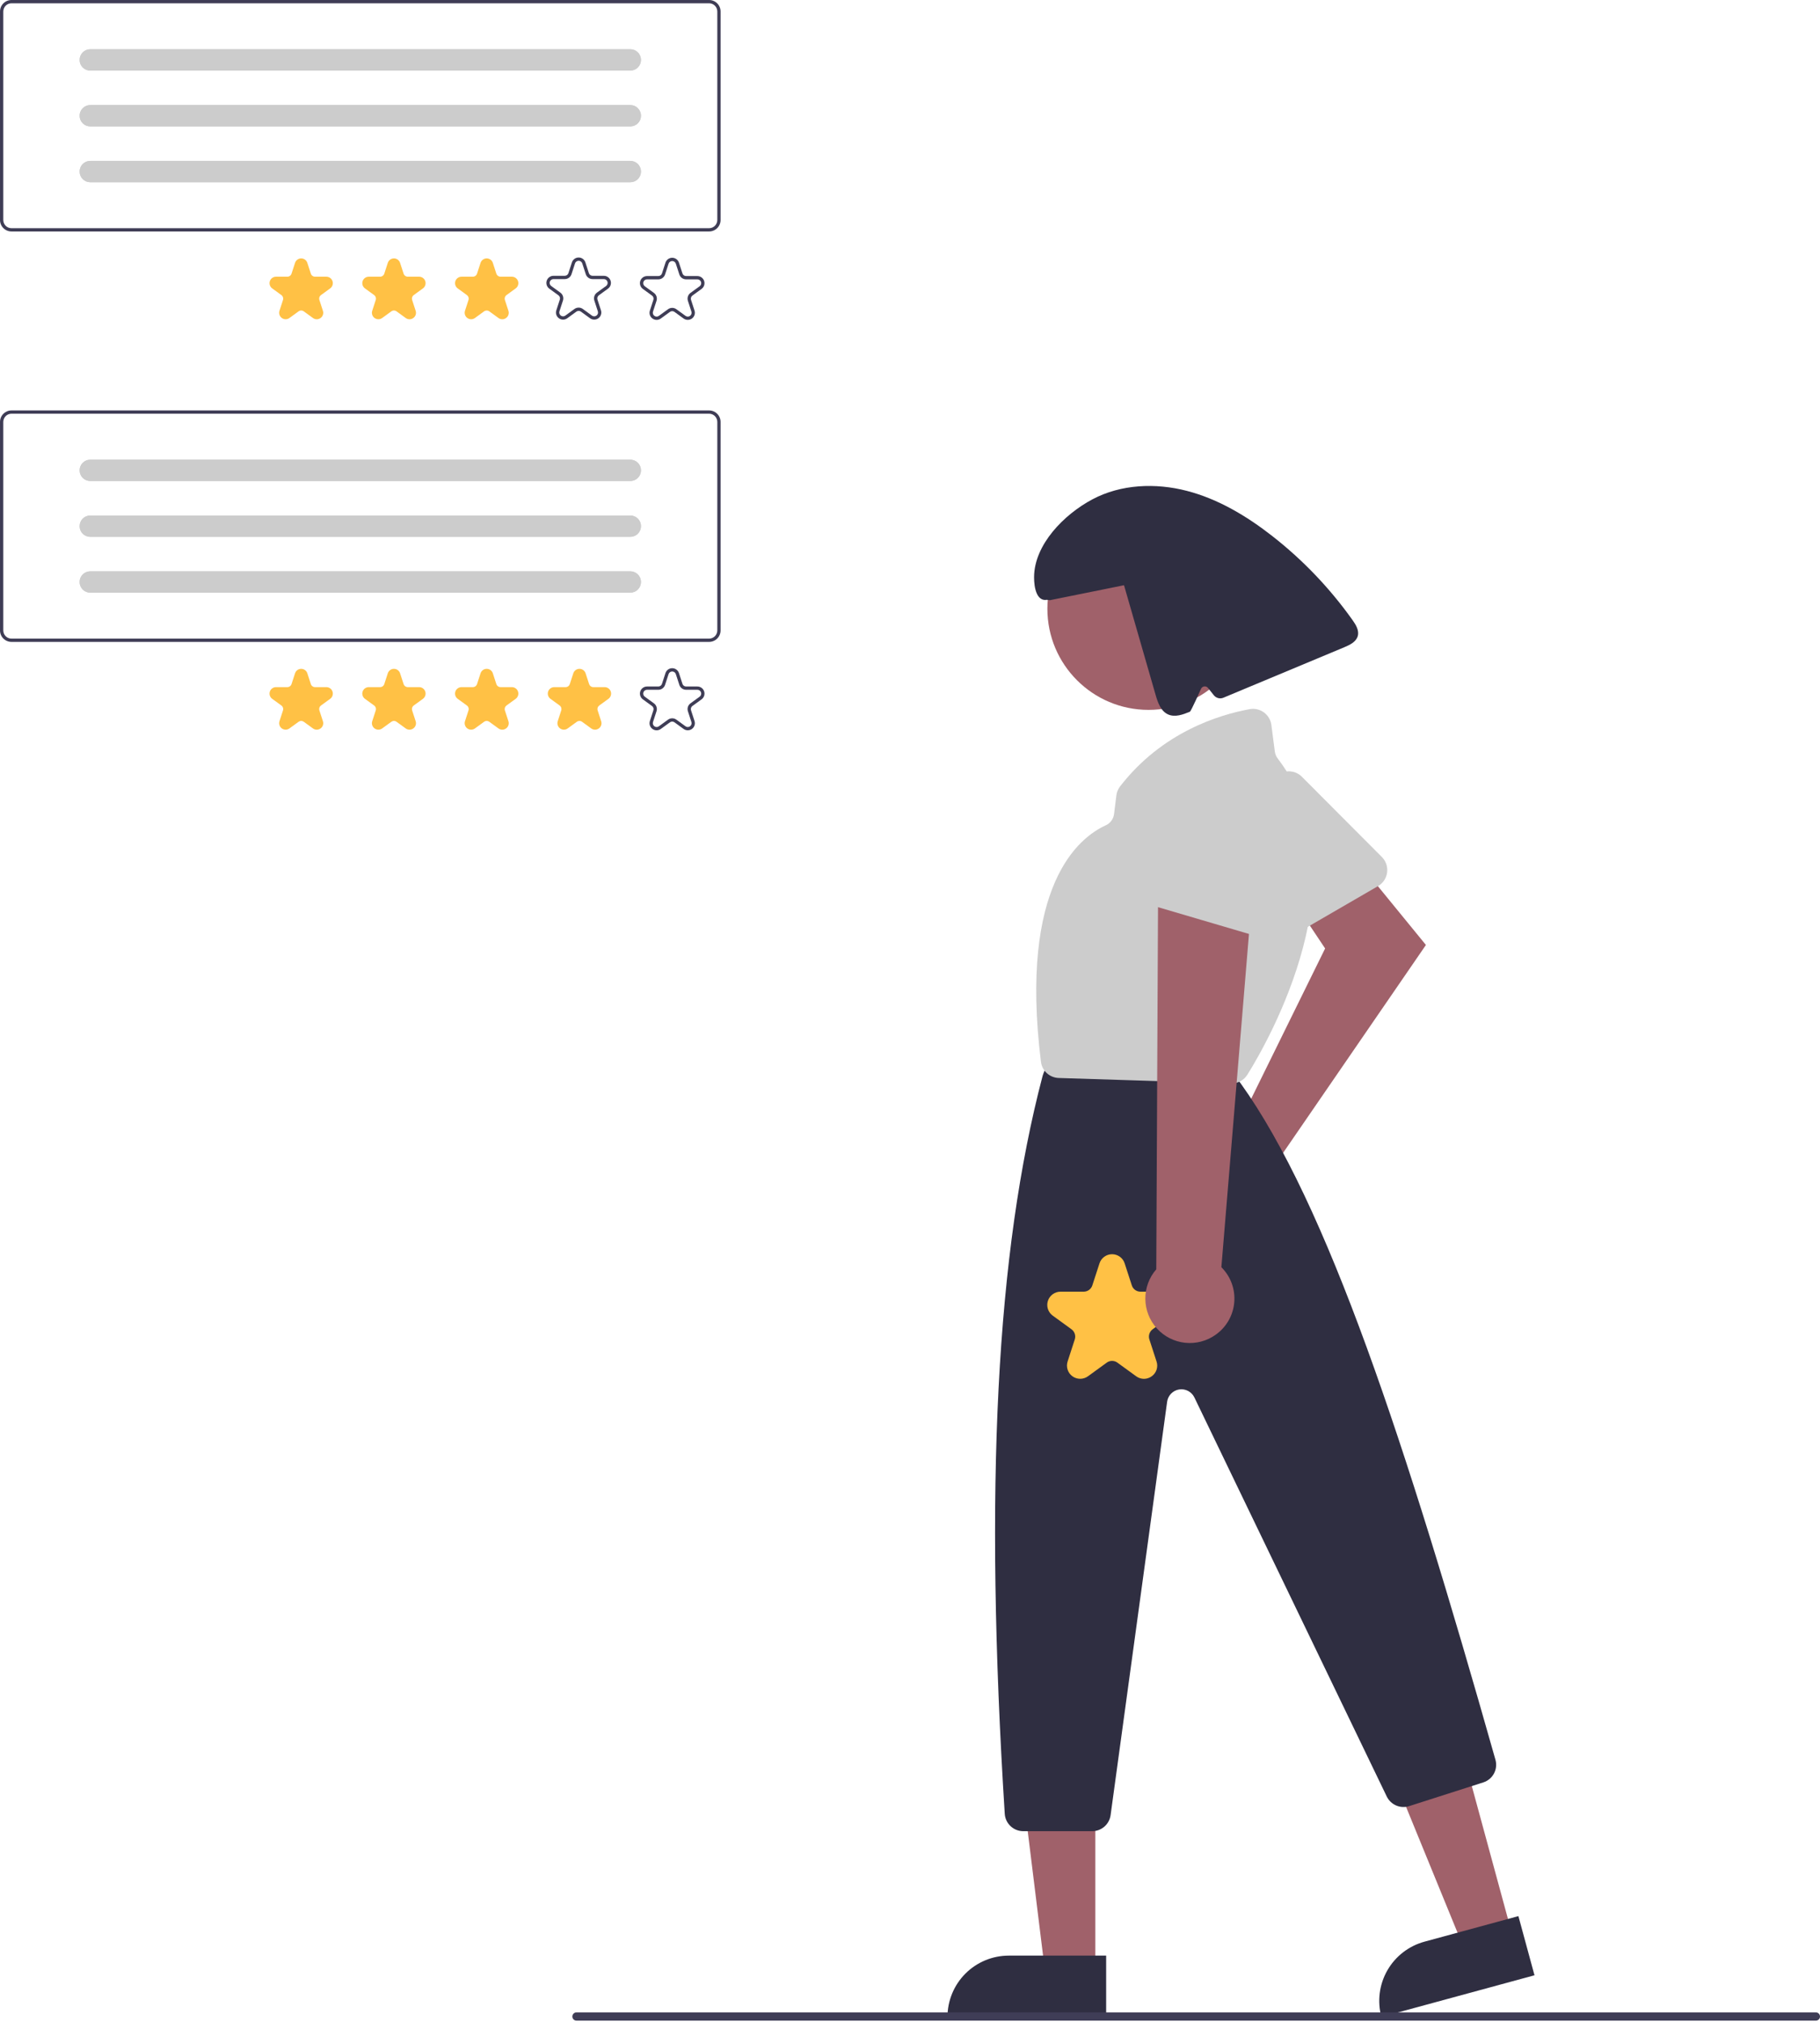 <svg width="442" height="491" viewBox="0 0 442 491" fill="none" xmlns="http://www.w3.org/2000/svg">
<path d="M298.297 275.147C298.827 274.989 299.369 274.873 299.917 274.8L321.816 230.303L315.13 220.28L328.938 208.214L346.295 229.454L310.945 280.902C311.814 282.848 312.071 285.012 311.681 287.107C311.29 289.202 310.271 291.129 308.759 292.631C307.247 294.133 305.314 295.139 303.216 295.516C301.118 295.892 298.955 295.621 297.015 294.738C295.075 293.855 293.45 292.403 292.356 290.574C291.262 288.745 290.75 286.626 290.889 284.5C291.028 282.373 291.811 280.339 293.135 278.668C294.458 276.997 296.258 275.769 298.297 275.147V275.147Z" fill="#A0616A"/>
<path d="M335.679 214.361C335.381 214.676 335.038 214.945 334.663 215.162L312.257 228.151C311.719 228.463 311.121 228.66 310.503 228.73C309.884 228.799 309.258 228.74 308.663 228.555C308.069 228.37 307.52 228.064 307.05 227.655C306.58 227.247 306.2 226.746 305.933 226.183L295.036 203.161C294.572 202.192 294.473 201.088 294.755 200.052C295.037 199.016 295.682 198.115 296.573 197.516L310.462 188.067C311.33 187.478 312.375 187.21 313.419 187.309C314.463 187.408 315.44 187.869 316.18 188.611L335.594 208.093C336.419 208.922 336.89 210.04 336.906 211.21C336.922 212.38 336.482 213.51 335.679 214.361H335.679Z" fill="#CCCCCC"/>
<path d="M367.139 469.332L355.309 472.551L337.264 428.454L354.724 423.703L367.139 469.332Z" fill="#A0616A"/>
<path d="M345.94 471.47L368.754 465.263L372.662 479.628L335.483 489.743C334.97 487.857 334.833 485.888 335.081 483.949C335.329 482.009 335.956 480.138 336.927 478.441C337.898 476.744 339.194 475.255 340.74 474.059C342.286 472.863 344.053 471.984 345.94 471.47Z" fill="#2F2E41"/>
<path d="M266.008 478.359L253.749 478.358L247.916 431.07L266.01 431.071L266.008 478.359Z" fill="#A0616A"/>
<path d="M244.992 474.855H268.635V489.742H230.105C230.105 487.787 230.49 485.852 231.238 484.045C231.986 482.239 233.083 480.598 234.465 479.216C235.847 477.833 237.488 476.737 239.295 475.989C241.101 475.241 243.037 474.855 244.992 474.855Z" fill="#2F2E41"/>
<path d="M278.925 172.37C292.49 172.37 303.486 161.373 303.486 147.809C303.486 134.244 292.49 123.248 278.925 123.248C265.361 123.248 254.364 134.244 254.364 147.809C254.364 161.373 265.361 172.37 278.925 172.37Z" fill="#A0616A"/>
<path d="M265.258 444.643H248.504C247.359 444.641 246.257 444.204 245.422 443.42C244.588 442.635 244.082 441.563 244.009 440.42C239.016 361.059 241.937 304.131 253.198 261.267C253.248 261.08 253.308 260.895 253.381 260.715L254.278 258.472C254.609 257.635 255.185 256.918 255.931 256.413C256.676 255.909 257.556 255.64 258.456 255.643H292.908C293.557 255.643 294.199 255.783 294.789 256.054C295.379 256.325 295.903 256.721 296.325 257.214L301.004 262.674C301.096 262.781 301.181 262.889 301.263 263.003C322.364 292.429 341.275 349.958 363.176 427.282C363.499 428.406 363.371 429.611 362.818 430.642C362.265 431.672 361.332 432.446 360.217 432.798L342.212 438.56C341.179 438.886 340.063 438.829 339.067 438.401C338.071 437.973 337.262 437.202 336.787 436.228L290.065 339.321C289.738 338.644 289.202 338.09 288.536 337.741C287.87 337.392 287.109 337.267 286.366 337.384C285.623 337.502 284.938 337.855 284.412 338.392C283.886 338.929 283.546 339.622 283.444 340.367L269.716 440.753C269.566 441.829 269.032 442.815 268.213 443.53C267.394 444.244 266.345 444.639 265.258 444.643Z" fill="#2F2E41"/>
<path d="M299.116 263.074C299.069 263.074 299.022 263.073 298.974 263.072L257.126 261.751C256.05 261.72 255.021 261.305 254.226 260.579C253.432 259.853 252.924 258.865 252.797 257.796C247.492 214.855 262.041 203.351 268.543 200.399C269.086 200.154 269.557 199.772 269.909 199.292C270.262 198.811 270.484 198.248 270.555 197.656L271.118 193.155C271.214 192.36 271.521 191.605 272.007 190.969C282.2 177.764 296.12 173.536 303.509 172.191C304.109 172.083 304.724 172.098 305.317 172.236C305.91 172.373 306.47 172.629 306.961 172.99C307.452 173.35 307.865 173.806 308.174 174.33C308.483 174.855 308.683 175.437 308.761 176.041L309.603 182.503C309.689 183.12 309.935 183.703 310.317 184.195C331.576 211.987 307.892 253.022 302.929 260.965C302.523 261.61 301.961 262.142 301.294 262.511C300.627 262.88 299.878 263.073 299.116 263.074Z" fill="#CCCCCC"/>
<path d="M328.478 150.574C322.999 142.859 316.429 135.98 308.973 130.153C302.775 125.312 295.875 121.175 288.264 119.197C280.651 117.218 272.245 117.555 265.3 121.246C258.355 124.937 251.175 132.271 251.131 140.135C251.117 142.662 251.76 146.08 254.248 145.643L254.968 145.739C260.97 144.526 266.972 143.314 272.975 142.102C275.531 150.974 278.088 159.846 280.644 168.717C281.183 170.587 281.906 172.678 283.681 173.476C285.353 174.227 287.285 173.519 288.977 172.813C289.255 172.697 291.645 167.331 291.645 167.331C291.705 167.164 291.808 167.015 291.945 166.901C292.081 166.786 292.246 166.711 292.422 166.681C292.597 166.652 292.777 166.67 292.944 166.733C293.11 166.797 293.256 166.904 293.368 167.043L294.788 168.818C295.059 169.157 295.433 169.398 295.854 169.506C296.275 169.613 296.719 169.581 297.12 169.414C306.908 165.327 316.697 161.241 326.485 157.155C327.838 156.59 329.35 155.853 329.742 154.44C330.118 153.087 329.291 151.719 328.478 150.574Z" fill="#2F2E41"/>
<path d="M441 490.643H140C139.735 490.643 139.48 490.538 139.293 490.35C139.105 490.163 139 489.908 139 489.643C139 489.378 139.105 489.124 139.293 488.936C139.48 488.748 139.735 488.643 140 488.643H441C441.265 488.643 441.52 488.748 441.707 488.936C441.895 489.124 442 489.378 442 489.643C442 489.908 441.895 490.163 441.707 490.35C441.52 490.538 441.265 490.643 441 490.643Z" fill="#3F3D56"/>
<path d="M277.817 334.807C277.137 334.804 276.475 334.585 275.928 334.182L271.376 330.875C270.998 330.599 270.543 330.45 270.075 330.45C269.607 330.45 269.152 330.599 268.774 330.875L264.222 334.182C263.673 334.58 263.012 334.795 262.333 334.795C261.655 334.795 260.994 334.581 260.445 334.182C259.896 333.783 259.487 333.221 259.277 332.575C259.067 331.93 259.067 331.235 259.277 330.589L261.016 325.238C261.161 324.794 261.162 324.315 261.017 323.87C260.873 323.425 260.59 323.038 260.212 322.764L255.66 319.456C255.111 319.057 254.702 318.495 254.492 317.849C254.283 317.204 254.283 316.509 254.492 315.863C254.702 315.218 255.111 314.656 255.66 314.257C256.209 313.858 256.87 313.643 257.548 313.643H263.175C263.643 313.644 264.098 313.496 264.477 313.221C264.855 312.947 265.136 312.559 265.28 312.114L267.019 306.763C267.228 306.117 267.637 305.555 268.186 305.156C268.735 304.757 269.396 304.542 270.075 304.542C270.753 304.542 271.415 304.757 271.964 305.156C272.513 305.555 272.921 306.117 273.131 306.763L274.87 312.114C275.013 312.559 275.295 312.947 275.673 313.221C276.051 313.496 276.507 313.644 276.975 313.643H282.601C283.28 313.643 283.941 313.858 284.49 314.257C285.039 314.656 285.448 315.218 285.657 315.863C285.867 316.509 285.867 317.204 285.657 317.849C285.448 318.495 285.039 319.057 284.49 319.456L279.938 322.763C279.559 323.037 279.277 323.425 279.133 323.87C278.988 324.315 278.989 324.794 279.134 325.238L280.873 330.589C281.09 331.234 281.094 331.932 280.884 332.579C280.673 333.226 280.26 333.788 279.705 334.182C279.158 334.585 278.497 334.804 277.817 334.807Z" fill="#FFC145"/>
<path d="M295.212 324.109C296.498 323.207 297.571 322.035 298.354 320.674C299.138 319.313 299.613 317.796 299.747 316.231C299.881 314.667 299.671 313.091 299.13 311.617C298.59 310.142 297.732 308.804 296.619 307.697L304.392 213.825L281.248 217.009L280.808 308.214C279.071 310.208 278.127 312.77 278.153 315.414C278.179 318.058 279.174 320.6 280.95 322.56C282.725 324.519 285.158 325.759 287.787 326.045C290.415 326.33 293.057 325.642 295.212 324.109Z" fill="#A0616A"/>
<path d="M305.904 227.342C305.471 227.342 305.04 227.28 304.624 227.157L279.778 219.849C279.181 219.674 278.626 219.376 278.15 218.975C277.674 218.575 277.286 218.079 277.011 217.521C276.736 216.962 276.579 216.353 276.552 215.731C276.525 215.109 276.626 214.488 276.851 213.908L286.046 190.154C286.43 189.151 287.161 188.319 288.107 187.81C289.053 187.301 290.15 187.149 291.199 187.383L307.613 190.951C308.638 191.174 309.553 191.748 310.199 192.573C310.846 193.399 311.184 194.424 311.156 195.472L310.392 222.965C310.359 224.134 309.872 225.245 309.035 226.062C308.197 226.88 307.075 227.339 305.904 227.342H305.904Z" fill="#CCCCCC"/>
<path d="M172.21 155.865H2.79C2.051 155.865 1.341 155.57 0.818 155.047C0.295 154.524 0.001 153.815 0 153.075V102.449C0.001 101.709 0.295 101 0.818 100.476C1.341 99.953 2.051 99.659 2.79 99.658H172.21C172.949 99.659 173.659 99.953 174.182 100.476C174.705 101 174.999 101.709 175 102.449V153.075C174.999 153.815 174.705 154.524 174.182 155.047C173.659 155.57 172.949 155.865 172.21 155.865ZM2.79 100.455C2.262 100.456 1.755 100.666 1.382 101.04C1.008 101.414 0.798 101.92 0.797 102.449V153.075C0.798 153.603 1.008 154.11 1.382 154.484C1.755 154.857 2.262 155.068 2.79 155.068H172.21C172.738 155.068 173.245 154.857 173.618 154.484C173.992 154.11 174.202 153.603 174.203 153.075V102.449C174.202 101.92 173.992 101.414 173.618 101.04C173.245 100.666 172.738 100.456 172.21 100.455H2.79Z" fill="#3F3D56"/>
<path d="M76.926 177.183C76.594 177.181 76.271 177.074 76.004 176.877L73.781 175.262C73.596 175.128 73.374 175.055 73.146 175.055C72.917 175.055 72.695 175.128 72.51 175.262L70.287 176.877C70.019 177.072 69.696 177.177 69.365 177.177C69.034 177.177 68.711 177.072 68.443 176.877C68.174 176.683 67.975 176.408 67.873 176.093C67.77 175.778 67.77 175.438 67.872 175.123L68.722 172.51C68.793 172.293 68.793 172.059 68.722 171.841C68.652 171.624 68.514 171.435 68.329 171.301L66.106 169.686C65.838 169.491 65.638 169.217 65.536 168.901C65.433 168.586 65.433 168.247 65.536 167.932C65.638 167.616 65.838 167.342 66.106 167.147C66.374 166.952 66.697 166.847 67.028 166.847H69.776C70.004 166.848 70.227 166.776 70.412 166.641C70.597 166.507 70.734 166.318 70.804 166.1L71.653 163.487C71.755 163.172 71.955 162.897 72.223 162.703C72.491 162.508 72.814 162.403 73.146 162.403C73.477 162.403 73.8 162.508 74.068 162.703C74.336 162.897 74.536 163.172 74.638 163.487L75.487 166.1C75.557 166.318 75.695 166.507 75.879 166.641C76.064 166.776 76.287 166.848 76.515 166.847H79.263C79.594 166.847 79.917 166.952 80.185 167.147C80.453 167.342 80.653 167.616 80.755 167.932C80.858 168.247 80.858 168.586 80.755 168.901C80.653 169.217 80.453 169.491 80.185 169.686L77.962 171.301C77.777 171.435 77.639 171.624 77.569 171.841C77.498 172.059 77.499 172.293 77.57 172.51L78.419 175.123C78.525 175.438 78.527 175.778 78.424 176.094C78.321 176.41 78.12 176.685 77.849 176.877C77.581 177.074 77.258 177.181 76.926 177.183Z" fill="#FFC145"/>
<path d="M99.452 177.183C99.12 177.181 98.797 177.074 98.53 176.877L96.307 175.262C96.123 175.128 95.9 175.055 95.672 175.055C95.443 175.055 95.221 175.128 95.036 175.262L92.814 176.877C92.545 177.072 92.222 177.177 91.891 177.177C91.56 177.177 91.237 177.072 90.969 176.877C90.701 176.683 90.501 176.408 90.399 176.093C90.296 175.778 90.296 175.438 90.399 175.123L91.248 172.51C91.319 172.293 91.319 172.059 91.248 171.841C91.178 171.624 91.04 171.435 90.855 171.301L88.632 169.686C88.364 169.491 88.165 169.217 88.062 168.901C87.96 168.586 87.96 168.247 88.062 167.932C88.165 167.616 88.364 167.342 88.632 167.147C88.9 166.952 89.223 166.847 89.555 166.847H92.302C92.531 166.848 92.753 166.776 92.938 166.641C93.123 166.507 93.26 166.318 93.33 166.1L94.179 163.487C94.282 163.172 94.481 162.897 94.749 162.703C95.017 162.508 95.34 162.403 95.672 162.403C96.003 162.403 96.326 162.508 96.594 162.703C96.862 162.897 97.062 163.172 97.164 163.487L98.013 166.1C98.083 166.318 98.221 166.507 98.406 166.641C98.59 166.776 98.813 166.848 99.041 166.847H101.789C102.12 166.847 102.443 166.952 102.711 167.147C102.979 167.342 103.179 167.616 103.281 167.932C103.384 168.247 103.384 168.586 103.281 168.901C103.179 169.217 102.979 169.491 102.711 169.686L100.488 171.301C100.303 171.435 100.166 171.624 100.095 171.841C100.024 172.059 100.025 172.293 100.096 172.51L100.945 175.123C101.051 175.438 101.053 175.778 100.95 176.094C100.847 176.41 100.646 176.685 100.375 176.877C100.107 177.074 99.784 177.181 99.452 177.183Z" fill="#FFC145"/>
<path d="M121.979 177.183C121.646 177.181 121.323 177.074 121.056 176.877L118.833 175.262C118.649 175.128 118.426 175.055 118.198 175.055C117.97 175.055 117.747 175.128 117.563 175.262L115.34 176.877C115.072 177.072 114.749 177.177 114.417 177.177C114.086 177.177 113.763 177.072 113.495 176.877C113.227 176.683 113.027 176.408 112.925 176.093C112.822 175.778 112.822 175.438 112.925 175.123L113.774 172.51C113.845 172.293 113.845 172.059 113.774 171.841C113.704 171.624 113.566 171.435 113.381 171.301L111.158 169.686C110.89 169.491 110.691 169.217 110.588 168.901C110.486 168.586 110.486 168.247 110.588 167.932C110.691 167.616 110.89 167.342 111.158 167.147C111.426 166.952 111.749 166.847 112.081 166.847H114.828C115.057 166.848 115.279 166.776 115.464 166.641C115.649 166.507 115.786 166.318 115.856 166.1L116.705 163.487C116.808 163.172 117.007 162.897 117.275 162.703C117.544 162.508 117.866 162.403 118.198 162.403C118.529 162.403 118.852 162.508 119.12 162.703C119.388 162.897 119.588 163.172 119.69 163.487L120.539 166.1C120.61 166.318 120.747 166.507 120.932 166.641C121.116 166.776 121.339 166.848 121.567 166.847H124.315C124.646 166.847 124.969 166.952 125.237 167.147C125.506 167.342 125.705 167.616 125.807 167.932C125.91 168.247 125.91 168.586 125.807 168.901C125.705 169.217 125.506 169.491 125.238 169.686L123.015 171.301C122.83 171.435 122.692 171.624 122.621 171.841C122.551 172.059 122.551 172.293 122.622 172.51L123.471 175.123C123.577 175.438 123.579 175.778 123.476 176.094C123.374 176.41 123.172 176.685 122.901 176.877C122.634 177.074 122.311 177.181 121.979 177.183Z" fill="#FFC145"/>
<path d="M144.505 177.183C144.173 177.181 143.85 177.074 143.582 176.877L141.359 175.262C141.175 175.127 140.953 175.055 140.724 175.055C140.496 175.055 140.273 175.127 140.089 175.262L137.866 176.877C137.598 177.072 137.275 177.177 136.944 177.177C136.612 177.177 136.289 177.072 136.021 176.877C135.753 176.683 135.553 176.408 135.451 176.093C135.349 175.778 135.349 175.438 135.451 175.123L136.3 172.51C136.371 172.293 136.371 172.059 136.301 171.841C136.23 171.624 136.092 171.435 135.907 171.301L133.684 169.686C133.416 169.491 133.217 169.217 133.114 168.901C133.012 168.586 133.012 168.247 133.114 167.932C133.217 167.616 133.416 167.342 133.684 167.147C133.953 166.952 134.275 166.847 134.607 166.847H137.354C137.583 166.848 137.805 166.776 137.99 166.641C138.175 166.507 138.312 166.318 138.383 166.1L139.232 163.487C139.334 163.172 139.533 162.897 139.802 162.703C140.07 162.508 140.393 162.403 140.724 162.403C141.055 162.403 141.378 162.508 141.646 162.703C141.915 162.897 142.114 163.172 142.216 163.487L143.066 166.1C143.136 166.318 143.273 166.507 143.458 166.641C143.643 166.776 143.865 166.848 144.094 166.847H146.841C147.173 166.847 147.495 166.952 147.764 167.147C148.032 167.342 148.231 167.616 148.334 167.932C148.436 168.247 148.436 168.586 148.334 168.901C148.231 169.217 148.032 169.491 147.764 169.686L145.541 171.301C145.356 171.435 145.218 171.624 145.147 171.841C145.077 172.059 145.077 172.293 145.148 172.51L145.997 175.123C146.103 175.438 146.105 175.778 146.003 176.094C145.9 176.41 145.698 176.685 145.427 176.877C145.16 177.074 144.837 177.181 144.505 177.183Z" fill="#FFC145"/>
<path d="M159.47 177.337C159.105 177.336 158.75 177.219 158.456 177.002C158.159 176.791 157.937 176.489 157.824 176.142C157.711 175.795 157.714 175.421 157.83 175.075L158.679 172.462C158.74 172.276 158.74 172.075 158.68 171.889C158.619 171.703 158.501 171.541 158.343 171.426L156.12 169.811C155.825 169.597 155.606 169.295 155.494 168.949C155.381 168.603 155.381 168.23 155.494 167.884C155.606 167.537 155.825 167.236 156.12 167.022C156.414 166.808 156.769 166.693 157.133 166.693H159.881C160.076 166.693 160.267 166.631 160.426 166.516C160.584 166.401 160.702 166.239 160.762 166.052L161.611 163.439C161.723 163.093 161.943 162.791 162.237 162.577C162.532 162.364 162.886 162.248 163.25 162.248C163.614 162.248 163.969 162.364 164.263 162.577C164.558 162.791 164.777 163.093 164.89 163.439L165.739 166.052C165.799 166.239 165.916 166.401 166.075 166.516C166.233 166.631 166.424 166.693 166.62 166.693H169.367C169.731 166.693 170.086 166.808 170.381 167.022C170.675 167.236 170.894 167.537 171.007 167.884C171.119 168.23 171.119 168.603 171.007 168.949C170.894 169.295 170.675 169.597 170.381 169.811L168.158 171.426C167.999 171.541 167.881 171.703 167.821 171.889C167.76 172.075 167.76 172.276 167.821 172.462L168.67 175.075C168.783 175.421 168.783 175.794 168.67 176.14C168.558 176.486 168.338 176.788 168.044 177.002C167.749 177.216 167.395 177.331 167.031 177.331C166.667 177.331 166.312 177.216 166.018 177.002L163.795 175.387C163.637 175.272 163.446 175.21 163.25 175.21C163.054 175.21 162.864 175.272 162.706 175.387L160.483 177.002C160.189 177.219 159.834 177.336 159.47 177.337ZM163.25 174.412C163.614 174.412 163.969 174.528 164.263 174.742L166.486 176.357C166.644 176.472 166.835 176.534 167.031 176.534C167.226 176.534 167.417 176.472 167.575 176.357C167.734 176.242 167.851 176.08 167.912 175.894C167.972 175.708 167.972 175.507 167.912 175.321L167.063 172.708C166.95 172.362 166.949 171.989 167.062 171.642C167.174 171.296 167.394 170.994 167.689 170.781L169.912 169.166C170.07 169.051 170.188 168.889 170.248 168.703C170.309 168.517 170.309 168.316 170.248 168.13C170.188 167.944 170.07 167.782 169.912 167.667C169.754 167.552 169.563 167.49 169.367 167.49H166.62C166.255 167.491 165.901 167.376 165.606 167.162C165.311 166.947 165.092 166.645 164.98 166.299L164.131 163.686C164.071 163.5 163.953 163.338 163.795 163.222C163.636 163.107 163.446 163.046 163.25 163.046C163.054 163.046 162.864 163.107 162.706 163.222C162.547 163.338 162.429 163.5 162.369 163.686L161.52 166.299C161.408 166.645 161.189 166.948 160.894 167.162C160.6 167.376 160.245 167.491 159.881 167.49H157.133C156.937 167.49 156.747 167.552 156.588 167.667C156.43 167.782 156.312 167.944 156.252 168.13C156.191 168.316 156.191 168.517 156.252 168.703C156.312 168.889 156.43 169.051 156.588 169.166L158.811 170.781C159.106 170.995 159.326 171.296 159.438 171.643C159.551 171.989 159.551 172.362 159.438 172.708L158.588 175.321C158.528 175.507 158.528 175.708 158.588 175.894C158.649 176.08 158.767 176.242 158.925 176.357C159.083 176.472 159.274 176.534 159.469 176.534C159.665 176.534 159.856 176.472 160.014 176.357L162.237 174.742C162.531 174.528 162.886 174.412 163.25 174.412Z" fill="#3F3D56"/>
<path d="M21.925 111.617C21.238 111.617 20.579 111.89 20.093 112.376C19.607 112.862 19.334 113.521 19.334 114.208C19.334 114.896 19.607 115.555 20.093 116.04C20.579 116.526 21.238 116.799 21.925 116.799H153.075C153.762 116.799 154.421 116.526 154.907 116.04C155.393 115.555 155.666 114.896 155.666 114.208C155.666 113.521 155.393 112.862 154.907 112.376C154.421 111.89 153.762 111.617 153.075 111.617H21.925Z" fill="#CCCCCC"/>
<path d="M21.925 125.171C21.238 125.171 20.579 125.444 20.093 125.93C19.607 126.416 19.334 127.075 19.334 127.762C19.334 128.449 19.607 129.108 20.093 129.594C20.579 130.08 21.238 130.353 21.925 130.353H153.075C153.762 130.353 154.421 130.08 154.907 129.594C155.393 129.108 155.666 128.449 155.666 127.762C155.666 127.075 155.393 126.416 154.907 125.93C154.421 125.444 153.762 125.171 153.075 125.171H21.925Z" fill="#CCCCCC"/>
<path d="M21.925 138.724C21.238 138.724 20.579 138.997 20.093 139.483C19.607 139.969 19.334 140.628 19.334 141.315C19.334 142.003 19.607 142.662 20.093 143.148C20.579 143.634 21.238 143.907 21.925 143.907H153.075C153.762 143.907 154.421 143.634 154.907 143.148C155.393 142.662 155.666 142.003 155.666 141.315C155.666 140.628 155.393 139.969 154.907 139.483C154.421 138.997 153.762 138.724 153.075 138.724H21.925Z" fill="#CCCCCC"/>
<path d="M21.925 111.617C21.238 111.617 20.579 111.89 20.093 112.376C19.607 112.862 19.334 113.521 19.334 114.208C19.334 114.896 19.607 115.555 20.093 116.04C20.579 116.526 21.238 116.799 21.925 116.799H153.075C153.762 116.799 154.421 116.526 154.907 116.04C155.393 115.555 155.666 114.896 155.666 114.208C155.666 113.521 155.393 112.862 154.907 112.376C154.421 111.89 153.762 111.617 153.075 111.617H21.925Z" fill="#CCCCCC"/>
<path d="M21.925 125.171C21.238 125.171 20.579 125.444 20.093 125.93C19.607 126.416 19.334 127.075 19.334 127.762C19.334 128.449 19.607 129.108 20.093 129.594C20.579 130.08 21.238 130.353 21.925 130.353H153.075C153.762 130.353 154.421 130.08 154.907 129.594C155.393 129.108 155.666 128.449 155.666 127.762C155.666 127.075 155.393 126.416 154.907 125.93C154.421 125.444 153.762 125.171 153.075 125.171H21.925Z" fill="#CCCCCC"/>
<path d="M21.925 138.724C21.238 138.724 20.579 138.997 20.093 139.483C19.607 139.969 19.334 140.628 19.334 141.315C19.334 142.003 19.607 142.662 20.093 143.148C20.579 143.634 21.238 143.907 21.925 143.907H153.075C153.762 143.907 154.421 143.634 154.907 143.148C155.393 142.662 155.666 142.003 155.666 141.315C155.666 140.628 155.393 139.969 154.907 139.483C154.421 138.997 153.762 138.724 153.075 138.724H21.925Z" fill="#CCCCCC"/>
<path d="M172.21 56.207H2.79C2.051 56.206 1.341 55.912 0.818 55.389C0.295 54.866 0.001 54.157 0 53.417V2.79C0.001 2.051 0.295 1.341 0.818 0.818C1.341 0.295 2.051 0.001 2.79 0H172.21C172.949 0.001 173.659 0.295 174.182 0.818C174.705 1.341 174.999 2.051 175 2.79V53.417C174.999 54.157 174.705 54.866 174.182 55.389C173.659 55.912 172.949 56.206 172.21 56.207ZM2.79 0.797C2.262 0.798 1.755 1.008 1.382 1.382C1.008 1.755 0.798 2.262 0.797 2.79V53.417C0.798 53.945 1.008 54.452 1.382 54.826C1.755 55.199 2.262 55.409 2.79 55.41H172.21C172.738 55.409 173.245 55.199 173.618 54.826C173.992 54.452 174.202 53.945 174.203 53.417V2.79C174.202 2.262 173.992 1.755 173.618 1.382C173.245 1.008 172.738 0.798 172.21 0.797H2.79Z" fill="#3F3D56"/>
<path d="M76.926 77.524C76.594 77.523 76.271 77.416 76.004 77.219L73.781 75.604C73.596 75.469 73.374 75.397 73.146 75.397C72.917 75.397 72.695 75.469 72.51 75.604L70.287 77.219C70.019 77.414 69.696 77.519 69.365 77.519C69.034 77.519 68.711 77.414 68.443 77.219C68.174 77.024 67.975 76.749 67.873 76.434C67.77 76.119 67.77 75.78 67.872 75.465L68.722 72.851C68.793 72.634 68.793 72.4 68.722 72.183C68.652 71.966 68.514 71.777 68.329 71.643L66.106 70.028C65.838 69.833 65.638 69.558 65.536 69.243C65.433 68.928 65.433 68.588 65.536 68.273C65.638 67.958 65.838 67.683 66.106 67.489C66.374 67.294 66.697 67.189 67.028 67.189H69.776C70.004 67.189 70.227 67.117 70.412 66.983C70.597 66.849 70.734 66.659 70.804 66.442L71.653 63.829C71.755 63.514 71.955 63.239 72.223 63.044C72.491 62.849 72.814 62.744 73.146 62.744C73.477 62.744 73.8 62.849 74.068 63.044C74.336 63.239 74.536 63.514 74.638 63.829L75.487 66.442C75.557 66.659 75.695 66.849 75.879 66.983C76.064 67.117 76.287 67.189 76.515 67.189H79.263C79.594 67.189 79.917 67.294 80.185 67.489C80.453 67.683 80.653 67.958 80.755 68.273C80.858 68.588 80.858 68.928 80.755 69.243C80.653 69.558 80.453 69.833 80.185 70.028L77.962 71.643C77.777 71.777 77.639 71.966 77.569 72.183C77.498 72.4 77.499 72.634 77.57 72.851L78.419 75.465C78.525 75.779 78.527 76.12 78.424 76.436C78.321 76.752 78.12 77.026 77.849 77.219C77.581 77.416 77.258 77.523 76.926 77.524Z" fill="#FFC145"/>
<path d="M99.452 77.524C99.12 77.523 98.797 77.416 98.53 77.219L96.307 75.604C96.123 75.469 95.9 75.397 95.672 75.397C95.443 75.397 95.221 75.469 95.036 75.604L92.814 77.219C92.545 77.414 92.222 77.519 91.891 77.519C91.56 77.519 91.237 77.414 90.969 77.219C90.701 77.024 90.501 76.749 90.399 76.434C90.296 76.119 90.296 75.78 90.399 75.465L91.248 72.851C91.319 72.634 91.319 72.4 91.248 72.183C91.178 71.966 91.04 71.777 90.855 71.643L88.632 70.028C88.364 69.833 88.165 69.558 88.062 69.243C87.96 68.928 87.96 68.588 88.062 68.273C88.165 67.958 88.364 67.683 88.632 67.489C88.9 67.294 89.223 67.189 89.555 67.189H92.302C92.531 67.189 92.753 67.117 92.938 66.983C93.123 66.849 93.26 66.659 93.33 66.442L94.179 63.829C94.282 63.514 94.481 63.239 94.749 63.044C95.017 62.849 95.34 62.744 95.672 62.744C96.003 62.744 96.326 62.849 96.594 63.044C96.862 63.239 97.062 63.514 97.164 63.829L98.013 66.442C98.083 66.659 98.221 66.849 98.406 66.983C98.59 67.117 98.813 67.189 99.041 67.189H101.789C102.12 67.189 102.443 67.294 102.711 67.489C102.979 67.683 103.179 67.958 103.281 68.273C103.384 68.588 103.384 68.928 103.281 69.243C103.179 69.558 102.979 69.833 102.711 70.028L100.488 71.643C100.303 71.776 100.166 71.966 100.095 72.183C100.024 72.4 100.025 72.634 100.096 72.851L100.945 75.465C101.051 75.779 101.053 76.12 100.95 76.436C100.847 76.752 100.646 77.026 100.375 77.219C100.107 77.416 99.784 77.523 99.452 77.524Z" fill="#FFC145"/>
<path d="M121.979 77.524C121.646 77.523 121.323 77.416 121.056 77.219L118.833 75.604C118.649 75.469 118.426 75.397 118.198 75.397C117.97 75.397 117.747 75.469 117.563 75.604L115.34 77.219C115.072 77.414 114.749 77.519 114.417 77.519C114.086 77.519 113.763 77.414 113.495 77.219C113.227 77.024 113.027 76.749 112.925 76.434C112.822 76.119 112.822 75.78 112.925 75.465L113.774 72.851C113.845 72.634 113.845 72.4 113.774 72.183C113.704 71.966 113.566 71.777 113.381 71.643L111.158 70.028C110.89 69.833 110.691 69.558 110.588 69.243C110.486 68.928 110.486 68.588 110.588 68.273C110.691 67.958 110.89 67.683 111.158 67.489C111.426 67.294 111.749 67.189 112.081 67.189H114.828C115.057 67.189 115.279 67.117 115.464 66.983C115.649 66.849 115.786 66.659 115.856 66.442L116.705 63.829C116.808 63.514 117.007 63.239 117.275 63.044C117.544 62.849 117.866 62.744 118.198 62.744C118.529 62.744 118.852 62.849 119.12 63.044C119.388 63.239 119.588 63.514 119.69 63.829L120.539 66.442C120.61 66.659 120.747 66.849 120.932 66.983C121.116 67.117 121.339 67.189 121.567 67.189H124.315C124.646 67.189 124.969 67.294 125.237 67.489C125.506 67.683 125.705 67.958 125.807 68.273C125.91 68.588 125.91 68.928 125.807 69.243C125.705 69.558 125.506 69.833 125.238 70.028L123.015 71.643C122.83 71.777 122.692 71.966 122.621 72.183C122.551 72.4 122.551 72.634 122.622 72.851L123.471 75.465C123.577 75.779 123.579 76.12 123.476 76.436C123.374 76.752 123.172 77.026 122.901 77.219C122.634 77.416 122.311 77.523 121.979 77.524Z" fill="#FFC145"/>
<path d="M159.47 77.679C159.105 77.678 158.75 77.56 158.456 77.344C158.159 77.133 157.937 76.831 157.824 76.484C157.711 76.137 157.714 75.763 157.83 75.417L158.679 72.803C158.74 72.618 158.74 72.417 158.68 72.231C158.619 72.045 158.501 71.883 158.343 71.768L156.12 70.153C155.825 69.939 155.606 69.637 155.494 69.291C155.381 68.945 155.381 68.572 155.494 68.225C155.606 67.879 155.825 67.578 156.12 67.364C156.414 67.15 156.769 67.034 157.133 67.034H159.881C160.076 67.035 160.267 66.973 160.426 66.858C160.584 66.743 160.702 66.581 160.762 66.394L161.611 63.781C161.723 63.435 161.943 63.133 162.237 62.919C162.532 62.705 162.886 62.59 163.25 62.59C163.614 62.59 163.969 62.705 164.263 62.919C164.558 63.133 164.777 63.435 164.89 63.781L165.739 66.394C165.799 66.581 165.916 66.743 166.075 66.858C166.233 66.973 166.424 67.035 166.62 67.034H169.367C169.731 67.034 170.086 67.15 170.381 67.364C170.675 67.578 170.894 67.879 171.007 68.225C171.119 68.572 171.119 68.945 171.007 69.291C170.894 69.637 170.675 69.939 170.381 70.153L168.158 71.768C167.999 71.882 167.881 72.045 167.821 72.231C167.76 72.417 167.76 72.618 167.821 72.803L168.67 75.417C168.783 75.763 168.783 76.136 168.67 76.482C168.558 76.828 168.338 77.13 168.044 77.344C167.749 77.558 167.395 77.673 167.031 77.673C166.667 77.673 166.312 77.558 166.018 77.344L163.795 75.729C163.637 75.614 163.446 75.551 163.25 75.551C163.054 75.551 162.864 75.614 162.706 75.729L160.483 77.344C160.189 77.56 159.834 77.678 159.47 77.679ZM163.25 74.754C163.614 74.754 163.969 74.869 164.263 75.084L166.486 76.699C166.644 76.814 166.835 76.876 167.031 76.876C167.226 76.876 167.417 76.814 167.575 76.699C167.734 76.584 167.851 76.422 167.912 76.236C167.972 76.05 167.972 75.849 167.912 75.663L167.063 73.05C166.95 72.704 166.949 72.331 167.062 71.984C167.174 71.638 167.394 71.336 167.689 71.123L169.912 69.508C170.07 69.393 170.188 69.231 170.248 69.044C170.309 68.858 170.309 68.658 170.248 68.472C170.188 68.286 170.07 68.124 169.912 68.009C169.754 67.894 169.563 67.832 169.367 67.832H166.62C166.255 67.832 165.901 67.717 165.606 67.503C165.311 67.289 165.092 66.987 164.98 66.641L164.131 64.028C164.071 63.842 163.953 63.679 163.795 63.564C163.636 63.449 163.446 63.387 163.25 63.387C163.054 63.387 162.864 63.449 162.706 63.564C162.547 63.679 162.429 63.842 162.369 64.028L161.52 66.641C161.408 66.987 161.189 67.289 160.894 67.503C160.6 67.717 160.245 67.832 159.881 67.832H157.133C156.937 67.832 156.747 67.894 156.588 68.009C156.43 68.124 156.312 68.286 156.252 68.472C156.191 68.658 156.191 68.858 156.252 69.044C156.312 69.231 156.43 69.393 156.588 69.508L158.811 71.123C159.106 71.336 159.326 71.638 159.438 71.984C159.551 72.331 159.551 72.704 159.438 73.05L158.588 75.663C158.528 75.849 158.528 76.05 158.588 76.236C158.649 76.422 158.767 76.584 158.925 76.699C159.083 76.814 159.274 76.876 159.469 76.876C159.665 76.876 159.856 76.814 160.014 76.699L162.237 75.084C162.531 74.869 162.886 74.754 163.25 74.754Z" fill="#3F3D56"/>
<path d="M136.747 77.615C136.383 77.614 136.028 77.496 135.734 77.28C135.437 77.069 135.215 76.767 135.102 76.42C134.989 76.073 134.991 75.699 135.108 75.353L135.957 72.74C136.018 72.553 136.018 72.353 135.958 72.167C135.897 71.981 135.779 71.819 135.621 71.704L133.398 70.089C133.103 69.875 132.884 69.573 132.771 69.227C132.659 68.881 132.659 68.508 132.772 68.162C132.884 67.815 133.103 67.514 133.398 67.3C133.692 67.086 134.047 66.97 134.411 66.971H137.159C137.354 66.971 137.545 66.909 137.703 66.794C137.862 66.679 137.98 66.516 138.04 66.33L138.889 63.717C139.001 63.371 139.221 63.069 139.515 62.855C139.81 62.641 140.164 62.526 140.528 62.526C140.892 62.526 141.247 62.641 141.541 62.855C141.836 63.069 142.055 63.371 142.168 63.717L143.017 66.33C143.077 66.516 143.194 66.679 143.353 66.794C143.511 66.909 143.702 66.971 143.898 66.971H146.645C147.009 66.971 147.364 67.086 147.658 67.3C147.953 67.514 148.172 67.815 148.285 68.162C148.397 68.508 148.397 68.881 148.285 69.227C148.172 69.573 147.953 69.875 147.659 70.089L145.436 71.704C145.277 71.819 145.159 71.981 145.098 72.167C145.038 72.353 145.038 72.553 145.099 72.74L145.948 75.353C146.061 75.699 146.061 76.072 145.948 76.418C145.836 76.764 145.616 77.066 145.322 77.28C145.027 77.494 144.673 77.609 144.309 77.609C143.945 77.609 143.59 77.494 143.296 77.28L141.073 75.665C140.915 75.549 140.724 75.487 140.528 75.487C140.332 75.487 140.142 75.549 139.984 75.665L137.761 77.28C137.467 77.496 137.112 77.614 136.747 77.615ZM140.528 74.69C140.892 74.69 141.247 74.805 141.541 75.02L143.764 76.635C143.922 76.75 144.113 76.812 144.309 76.812C144.504 76.812 144.695 76.75 144.853 76.635C145.012 76.52 145.129 76.358 145.19 76.172C145.25 75.986 145.25 75.785 145.19 75.599L144.341 72.986C144.228 72.64 144.227 72.267 144.34 71.92C144.452 71.574 144.672 71.272 144.967 71.059L147.19 69.444C147.348 69.329 147.466 69.166 147.526 68.98C147.587 68.794 147.587 68.594 147.526 68.408C147.466 68.222 147.348 68.06 147.19 67.945C147.032 67.83 146.841 67.768 146.645 67.768H143.898C143.533 67.768 143.178 67.653 142.884 67.439C142.589 67.225 142.37 66.923 142.258 66.577L141.409 63.964C141.349 63.778 141.231 63.615 141.073 63.5C140.914 63.385 140.724 63.323 140.528 63.323C140.332 63.323 140.142 63.385 139.983 63.5C139.825 63.615 139.707 63.778 139.647 63.964L138.798 66.577C138.686 66.923 138.467 67.225 138.172 67.439C137.878 67.653 137.523 67.768 137.159 67.768H134.411C134.215 67.768 134.025 67.83 133.866 67.945C133.708 68.06 133.59 68.222 133.53 68.408C133.469 68.594 133.469 68.794 133.53 68.98C133.59 69.166 133.708 69.329 133.866 69.444L136.089 71.059C136.384 71.272 136.604 71.574 136.716 71.92C136.829 72.267 136.829 72.64 136.716 72.986L135.866 75.599C135.806 75.785 135.806 75.986 135.866 76.172C135.927 76.358 136.045 76.52 136.203 76.635C136.361 76.75 136.552 76.812 136.747 76.812C136.943 76.812 137.134 76.75 137.292 76.635L139.515 75.02C139.809 74.805 140.164 74.69 140.528 74.69Z" fill="#3F3D56"/>
<path d="M21.925 11.959C21.238 11.959 20.579 12.232 20.093 12.718C19.607 13.204 19.334 13.863 19.334 14.55C19.334 15.237 19.607 15.896 20.093 16.382C20.579 16.868 21.238 17.141 21.925 17.141H153.075C153.762 17.141 154.421 16.868 154.907 16.382C155.393 15.896 155.666 15.237 155.666 14.55C155.666 13.863 155.393 13.204 154.907 12.718C154.421 12.232 153.762 11.959 153.075 11.959H21.925Z" fill="#CCCCCC"/>
<path d="M21.925 25.512C21.238 25.512 20.579 25.785 20.093 26.271C19.607 26.757 19.334 27.416 19.334 28.104C19.334 28.791 19.607 29.45 20.093 29.936C20.579 30.422 21.238 30.695 21.925 30.695H153.075C153.762 30.695 154.421 30.422 154.907 29.936C155.393 29.45 155.666 28.791 155.666 28.104C155.666 27.416 155.393 26.757 154.907 26.271C154.421 25.785 153.762 25.512 153.075 25.512H21.925Z" fill="#CCCCCC"/>
<path d="M21.925 39.066C21.238 39.066 20.579 39.339 20.093 39.825C19.607 40.311 19.334 40.97 19.334 41.657C19.334 42.344 19.607 43.004 20.093 43.489C20.579 43.975 21.238 44.248 21.925 44.248H153.075C153.762 44.248 154.421 43.975 154.907 43.489C155.393 43.004 155.666 42.344 155.666 41.657C155.666 40.97 155.393 40.311 154.907 39.825C154.421 39.339 153.762 39.066 153.075 39.066H21.925Z" fill="#CCCCCC"/>
<path d="M21.925 11.959C21.238 11.959 20.579 12.232 20.093 12.718C19.607 13.204 19.334 13.863 19.334 14.55C19.334 15.237 19.607 15.896 20.093 16.382C20.579 16.868 21.238 17.141 21.925 17.141H153.075C153.762 17.141 154.421 16.868 154.907 16.382C155.393 15.896 155.666 15.237 155.666 14.55C155.666 13.863 155.393 13.204 154.907 12.718C154.421 12.232 153.762 11.959 153.075 11.959H21.925Z" fill="#CCCCCC"/>
<path d="M21.925 25.512C21.238 25.512 20.579 25.785 20.093 26.271C19.607 26.757 19.334 27.416 19.334 28.104C19.334 28.791 19.607 29.45 20.093 29.936C20.579 30.422 21.238 30.695 21.925 30.695H153.075C153.762 30.695 154.421 30.422 154.907 29.936C155.393 29.45 155.666 28.791 155.666 28.104C155.666 27.416 155.393 26.757 154.907 26.271C154.421 25.785 153.762 25.512 153.075 25.512H21.925Z" fill="#CCCCCC"/>
<path d="M21.925 39.066C21.238 39.066 20.579 39.339 20.093 39.825C19.607 40.311 19.334 40.97 19.334 41.657C19.334 42.344 19.607 43.004 20.093 43.489C20.579 43.975 21.238 44.248 21.925 44.248H153.075C153.762 44.248 154.421 43.975 154.907 43.489C155.393 43.004 155.666 42.344 155.666 41.657C155.666 40.97 155.393 40.311 154.907 39.825C154.421 39.339 153.762 39.066 153.075 39.066H21.925Z" fill="#CCCCCC"/>
</svg>
